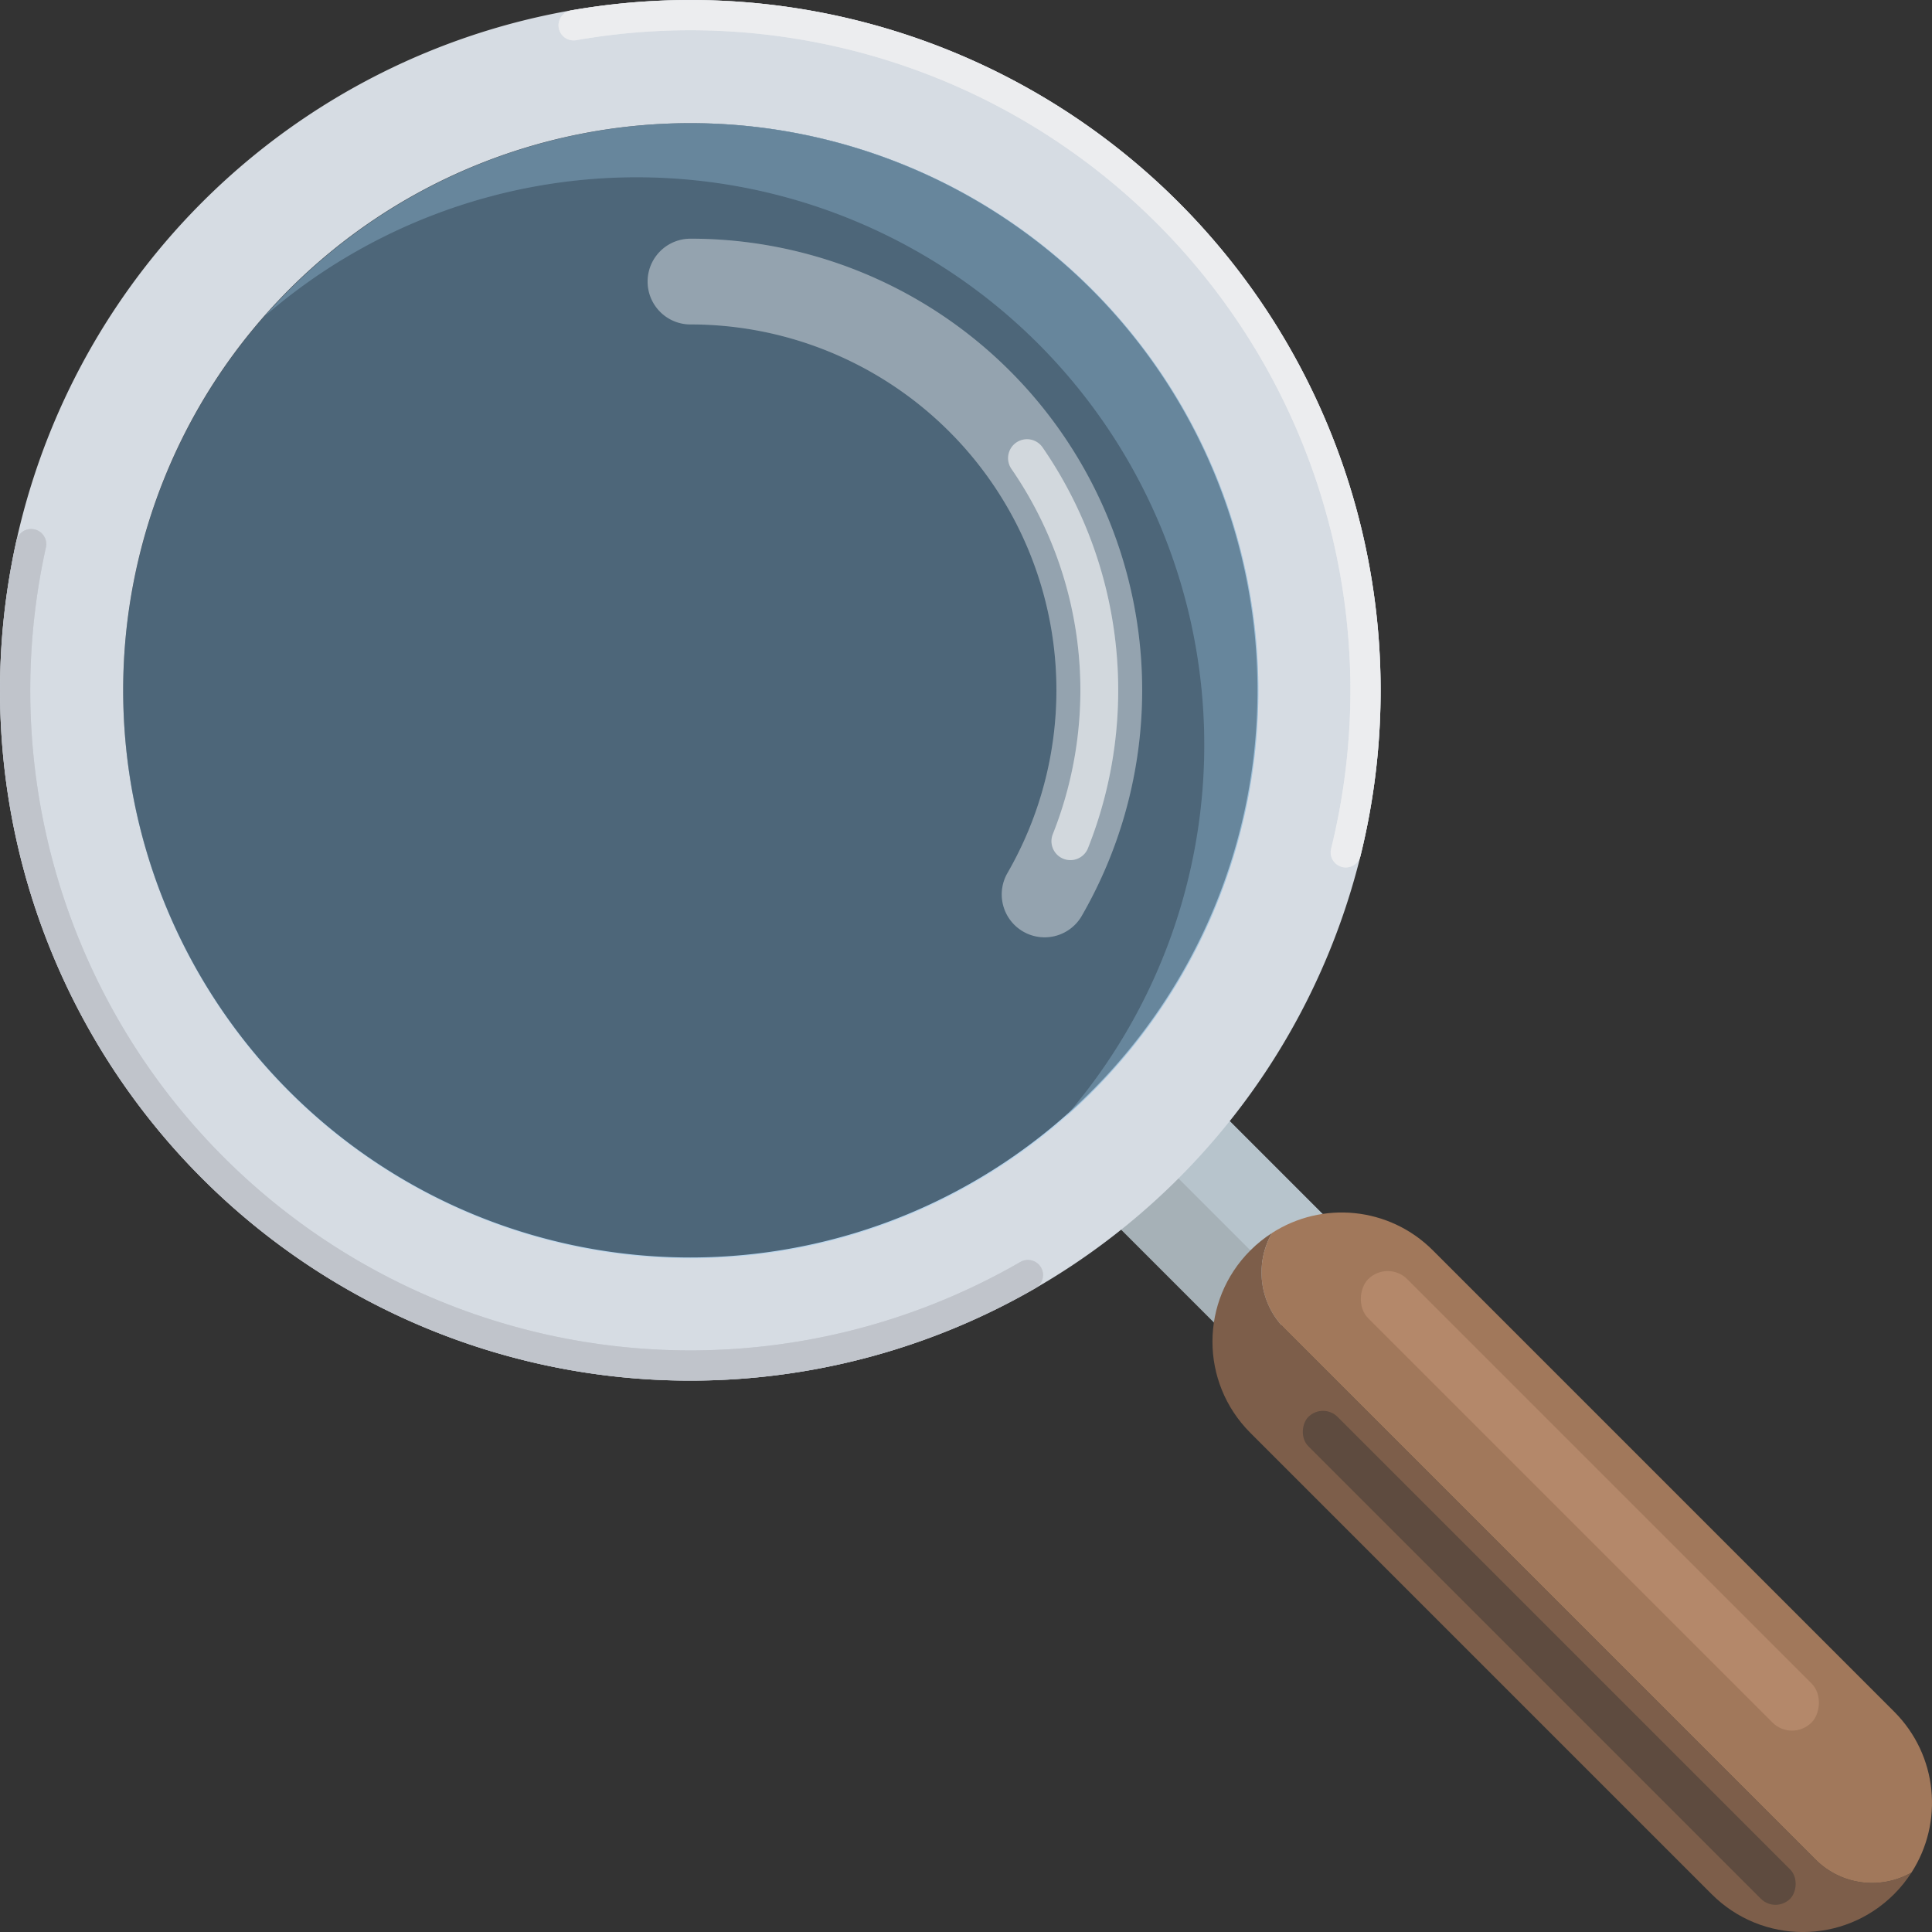 <?xml version="1.0" encoding="UTF-8" standalone="no"?>
<!-- Created with Inkscape (http://www.inkscape.org/) -->

<svg
   width="500.354"
   height="500.363"
   viewBox="0 0 500.354 500.363"
   version="1.1"
   id="svg1"
   inkscape:version="1.4 (86a8ad7, 2024-10-11)"
   sodipodi:docname="magnify-inside.svg"
   xmlns:inkscape="http://www.inkscape.org/namespaces/inkscape"
   xmlns:sodipodi="http://sodipodi.sourceforge.net/DTD/sodipodi-0.dtd"
   xmlns="http://www.w3.org/2000/svg"
   xmlns:svg="http://www.w3.org/2000/svg">
  <rect x="0" y="0" width="500.354" height="500.363" fill="#333333" stroke="none"/>
  <sodipodi:namedview
     id="namedview1"
     pagecolor="#ffffff"
     bordercolor="#000000"
     borderopacity="0.25"
     inkscape:showpageshadow="2"
     inkscape:pageopacity="0.0"
     inkscape:pagecheckerboard="true"
     inkscape:deskcolor="#d1d1d1"
     inkscape:document-units="mm"
     inkscape:zoom="1.5516667"
     inkscape:cx="194.62943"
     inkscape:cy="234.9087"
     inkscape:window-width="2560"
     inkscape:window-height="1369"
     inkscape:window-x="-8"
     inkscape:window-y="-8"
     inkscape:window-maximized="1"
     inkscape:current-layer="layer1" />
  <defs
     id="defs1" />
  <g
     inkscape:label="Calque 1"
     inkscape:groupmode="layer"
     id="layer1">
    <g
       id="g8"
       transform="matrix(0.49,0,0,0.49,153.118,153.118)" />
    <g
       id="g20"
       transform="translate(-402.148,234.586)">
      <rect
         style="opacity:1;fill:#bfcfda;fill-opacity:1;stroke:none;stroke-width:9.73;stroke-linecap:round;stroke-dasharray:none;stroke-opacity:1"
         id="rect15"
         width="73.369"
         height="39.776"
         x="160.445"
         y="432.092"
         ry="0" />
      <rect
         style="opacity:1;fill:#cbd9e1;fill-opacity:1;stroke:none;stroke-width:6.88;stroke-linecap:round;stroke-dasharray:none;stroke-opacity:1"
         id="rect20"
         width="73.369"
         height="19.888"
         x="160.445"
         y="432.092"
         ry="0" />
      <path
         id="rect16"
         style="opacity:1;fill:#7d5e4a;fill-opacity:1;stroke:none;stroke-width:22.612;stroke-linecap:round;stroke-dasharray:none;stroke-opacity:1"
         d="m 215.186,444.859 c -0.495,2.295 -0.771,4.674 -0.771,7.121 0,18.516 14.906,33.422 33.422,33.422 h 168.932 c 18.516,0 33.422,-14.906 33.422,-33.422 0,-2.448 -0.276,-4.829 -0.771,-7.125 -2.421,8.768 -10.408,15.18 -19.967,15.18 H 235.154 c -9.558,0 -17.546,-6.409 -19.969,-15.176 z" />
      <path
         id="path20"
         style="opacity:1;fill:#a1785b;fill-opacity:1;stroke:none;stroke-width:22.612;stroke-linecap:round;stroke-dasharray:none;stroke-opacity:1"
         d="m 215.186,444.859 c 2.422,8.766 10.411,15.176 19.969,15.176 h 194.297 c 9.559,0 17.546,-6.411 19.967,-15.18 -3.25,-15.068 -16.583,-26.297 -32.65,-26.297 H 247.836 c -16.069,0 -29.402,11.231 -32.65,26.301 z" />
      <rect
         style="opacity:1;fill:#5e4b3f;fill-opacity:1;stroke:none;stroke-width:7.838;stroke-linecap:round;stroke-dasharray:none;stroke-opacity:1"
         id="rect17"
         width="176.47"
         height="10.731"
         x="255.526"
         y="466.502"
         ry="5.365" />
      <rect
         style="opacity:1;fill:#b4886a;fill-opacity:1;stroke:none;stroke-width:8.682;stroke-linecap:round;stroke-dasharray:none;stroke-opacity:1"
         id="rect18"
         width="162.389"
         height="14.308"
         x="241.257"
         y="428.524"
         ry="7.154" />
    </g>
    <g
       id="g24"
       transform="rotate(45,423.816,519.974)"
       inkscape:transform-center-x="-100.31368"
       inkscape:transform-center-y="100.31872">
      <rect
         style="opacity:1;fill:#a6b1b7;fill-opacity:1;stroke:none;stroke-width:9.73;stroke-linecap:round;stroke-dasharray:none;stroke-opacity:1"
         id="rect21"
         width="73.369"
         height="39.776"
         x="160.445"
         y="432.092"
         ry="0" />
      <rect
         style="opacity:1;fill:#b7c4cc;fill-opacity:1;stroke:none;stroke-width:6.88;stroke-linecap:round;stroke-dasharray:none;stroke-opacity:1"
         id="rect22"
         width="73.369"
         height="19.888"
         x="160.445"
         y="432.092"
         ry="0" />
      <path
         id="path22"
         style="opacity:1;fill:#7d5e4a;fill-opacity:1;stroke:none;stroke-width:22.612;stroke-linecap:round;stroke-dasharray:none;stroke-opacity:1"
         d="m 215.186,444.859 c -0.495,2.295 -0.771,4.674 -0.771,7.121 0,18.516 14.906,33.422 33.422,33.422 h 168.932 c 18.516,0 33.422,-14.906 33.422,-33.422 0,-2.448 -0.276,-4.829 -0.771,-7.125 -2.421,8.768 -10.408,15.18 -19.967,15.18 H 235.154 c -9.558,0 -17.546,-6.409 -19.969,-15.176 z" />
      <path
         id="path23"
         style="opacity:1;fill:#a1785b;fill-opacity:1;stroke:none;stroke-width:22.612;stroke-linecap:round;stroke-dasharray:none;stroke-opacity:1"
         d="m 215.186,444.859 c 2.422,8.766 10.411,15.176 19.969,15.176 h 194.297 c 9.559,0 17.546,-6.411 19.967,-15.18 -3.25,-15.068 -16.583,-26.297 -32.65,-26.297 H 247.836 c -16.069,0 -29.402,11.231 -32.65,26.301 z" />
      <rect
         style="opacity:1;fill:#5e4b3f;fill-opacity:1;stroke:none;stroke-width:7.838;stroke-linecap:round;stroke-dasharray:none;stroke-opacity:1"
         id="rect23"
         width="176.47"
         height="10.731"
         x="255.526"
         y="466.502"
         ry="5.365" />
      <rect
         style="opacity:1;fill:#b4886a;fill-opacity:1;stroke:none;stroke-width:8.682;stroke-linecap:round;stroke-dasharray:none;stroke-opacity:1"
         id="rect24"
         width="162.389"
         height="14.308"
         x="241.257"
         y="428.524"
         ry="7.154" />
    </g>
    <g
       id="g14"
       transform="translate(-121.218,-121.218)">
      <path
         id="circle8"
         style="fill:#d6dce3;fill-opacity:1;stroke-width:0.748"
         d="M 300 121.218 A 178.782 178.782 0 0 0 121.218 300 A 178.782 178.782 0 0 0 300 478.781 A 178.782 178.782 0 0 0 478.781 300 A 178.782 178.782 0 0 0 300 121.218 z M 300 153.119 A 146.882 146.882 0 0 1 446.882 300 A 146.882 146.882 0 0 1 300 446.882 A 146.882 146.882 0 0 1 153.119 300 A 146.882 146.882 0 0 1 300 153.119 z " />
      <circle
         style="fill:#80c9ff;fill-opacity:0.34;stroke-width:1.256"
         id="path1"
         cx="300"
         cy="300"
         r="300"
         transform="matrix(0.49,0,0,0.49,153.118,153.118)" />
      <path
         style="fill:none;fill-opacity:0.34;stroke:#ffffff;stroke-width:45.349;stroke-linecap:round;stroke-dasharray:none;stroke-opacity:0.275"
         id="circle1"
         sodipodi:type="arc"
         sodipodi:cx="-409.80762"
         sodipodi:cy="109.80762"
         sodipodi:rx="216.1277"
         sodipodi:ry="216.1277"
         sodipodi:start="0.52359878"
         sodipodi:end="2.6179939"
         sodipodi:open="true"
         sodipodi:arc-type="arc"
         d="M -222.636,217.871 A 216.128,216.128 0 0 1 -409.808,325.935 216.128,216.128 0 0 1 -596.98,217.871"
         inkscape:transform-center-y="-14.477813"
         transform="matrix(-0.245,-0.424,0.424,-0.245,153.118,153.118)"
         inkscape:transform-center-x="-54.03192" />
      <path
         style="fill:none;fill-opacity:0.34;stroke:#ffffff;stroke-width:20;stroke-linecap:round;stroke-dasharray:none;stroke-opacity:0.439"
         id="path2"
         sodipodi:type="arc"
         sodipodi:cx="-409.80762"
         sodipodi:cy="109.80762"
         sodipodi:rx="216.1277"
         sodipodi:ry="216.1277"
         sodipodi:start="1.4907817"
         sodipodi:end="2.4731286"
         sodipodi:open="true"
         sodipodi:arc-type="arc"
         d="m -392.533,325.244 a 216.128,216.128 0 0 1 -186.886,-81.484"
         inkscape:transform-center-y="-14.477813"
         transform="matrix(-0.245,-0.424,0.424,-0.245,153.118,153.118)"
         inkscape:transform-center-x="-54.03192" />
      <path
         id="circle13"
         style="fill:#77abd2;fill-opacity:0.34;stroke-width:1.256"
         d="M 300,-0.001 A 300,300 0 0 0 74.947,101.87 300,300 0 0 1 271.406,28.593 300,300 0 0 1 571.407,328.594 300,300 0 0 1 498.13,525.053 300,300 0 0 0 600.001,300 300,300 0 0 0 300,-0.001 Z"
         transform="matrix(0.49,0,0,0.49,153.118,153.118)" />
      <path
         style="fill:none;fill-opacity:1;stroke:#c0c4cb;stroke-width:7.825;stroke-linecap:round;stroke-dasharray:none;stroke-opacity:1"
         id="circle12"
         sodipodi:type="arc"
         sodipodi:cx="299.99994"
         sodipodi:cy="300.00006"
         sodipodi:rx="174.86"
         sodipodi:ry="174.86"
         sodipodi:start="1.0471976"
         sodipodi:end="3.3598458"
         sodipodi:open="true"
         sodipodi:arc-type="arc"
         d="M 387.43,451.433 A 174.86,174.86 0 0 1 196.597,441.01 174.86,174.86 0 0 1 129.288,262.139" />
      <path
         style="fill:none;fill-opacity:1;stroke:#ecedef;stroke-width:7.825;stroke-linecap:round;stroke-dasharray:none;stroke-opacity:1"
         id="path12"
         sodipodi:type="arc"
         sodipodi:cx="299.99994"
         sodipodi:cy="300.00006"
         sodipodi:rx="174.86"
         sodipodi:ry="174.86"
         sodipodi:start="4.5386543"
         sodipodi:end="0.24230771"
         sodipodi:open="true"
         sodipodi:arc-type="arc"
         d="m 269.773,127.772 a 174.86,174.86 0 0 1 158.037,52.894 174.86,174.86 0 0 1 41.941,161.29" />
    </g>
    <g
       id="g29"
       transform="translate(-121.218,-121.218)"
       style="opacity:0.633">
      <path
         style="fill:none;fill-opacity:0.34;stroke:#ffffff;stroke-width:45.349;stroke-linecap:round;stroke-dasharray:none;stroke-opacity:0.275"
         id="path25"
         sodipodi:type="arc"
         sodipodi:cx="-409.80762"
         sodipodi:cy="109.80762"
         sodipodi:rx="216.1277"
         sodipodi:ry="216.1277"
         sodipodi:start="0.52359878"
         sodipodi:end="2.6179939"
         sodipodi:open="true"
         sodipodi:arc-type="arc"
         d="M -222.636,217.871 A 216.128,216.128 0 0 1 -409.808,325.935 216.128,216.128 0 0 1 -596.98,217.871"
         inkscape:transform-center-y="-14.477813"
         transform="matrix(-0.245,-0.424,0.424,-0.245,153.118,153.118)"
         inkscape:transform-center-x="-54.03192" />
      <path
         style="fill:none;fill-opacity:0.34;stroke:#ffffff;stroke-width:20;stroke-linecap:round;stroke-dasharray:none;stroke-opacity:0.439"
         id="path26"
         sodipodi:type="arc"
         sodipodi:cx="-409.80762"
         sodipodi:cy="109.80762"
         sodipodi:rx="216.1277"
         sodipodi:ry="216.1277"
         sodipodi:start="1.4907817"
         sodipodi:end="2.4731286"
         sodipodi:open="true"
         sodipodi:arc-type="arc"
         d="m -392.533,325.244 a 216.128,216.128 0 0 1 -186.886,-81.484"
         inkscape:transform-center-y="-14.477813"
         transform="matrix(-0.245,-0.424,0.424,-0.245,153.118,153.118)"
         inkscape:transform-center-x="-54.03192" />
      <path
         id="path27"
         style="fill:#98a8b1;fill-opacity:0.34;stroke-width:1.256"
         d="M 300,-0.001 A 300,300 0 0 0 74.947,101.87 300,300 0 0 1 271.406,28.593 300,300 0 0 1 571.407,328.594 300,300 0 0 1 498.13,525.053 300,300 0 0 0 600.001,300 300,300 0 0 0 300,-0.001 Z"
         transform="matrix(0.49,0,0,0.49,153.118,153.118)" />
      <path
         style="fill:none;fill-opacity:1;stroke:#c0c4cb;stroke-width:7.825;stroke-linecap:round;stroke-dasharray:none;stroke-opacity:1"
         id="path28"
         sodipodi:type="arc"
         sodipodi:cx="299.99994"
         sodipodi:cy="300.00006"
         sodipodi:rx="174.86"
         sodipodi:ry="174.86"
         sodipodi:start="1.0471976"
         sodipodi:end="3.3598458"
         sodipodi:open="true"
         sodipodi:arc-type="arc"
         d="M 387.43,451.433 A 174.86,174.86 0 0 1 196.597,441.01 174.86,174.86 0 0 1 129.288,262.139" />
      <path
         style="fill:none;fill-opacity:1;stroke:#ecedef;stroke-width:7.825;stroke-linecap:round;stroke-dasharray:none;stroke-opacity:1"
         id="path29"
         sodipodi:type="arc"
         sodipodi:cx="299.99994"
         sodipodi:cy="300.00006"
         sodipodi:rx="174.86"
         sodipodi:ry="174.86"
         sodipodi:start="4.5386543"
         sodipodi:end="0.24230771"
         sodipodi:open="true"
         sodipodi:arc-type="arc"
         d="m 269.773,127.772 a 174.86,174.86 0 0 1 158.037,52.894 174.86,174.86 0 0 1 41.941,161.29" />
    </g>
  </g>
</svg>
